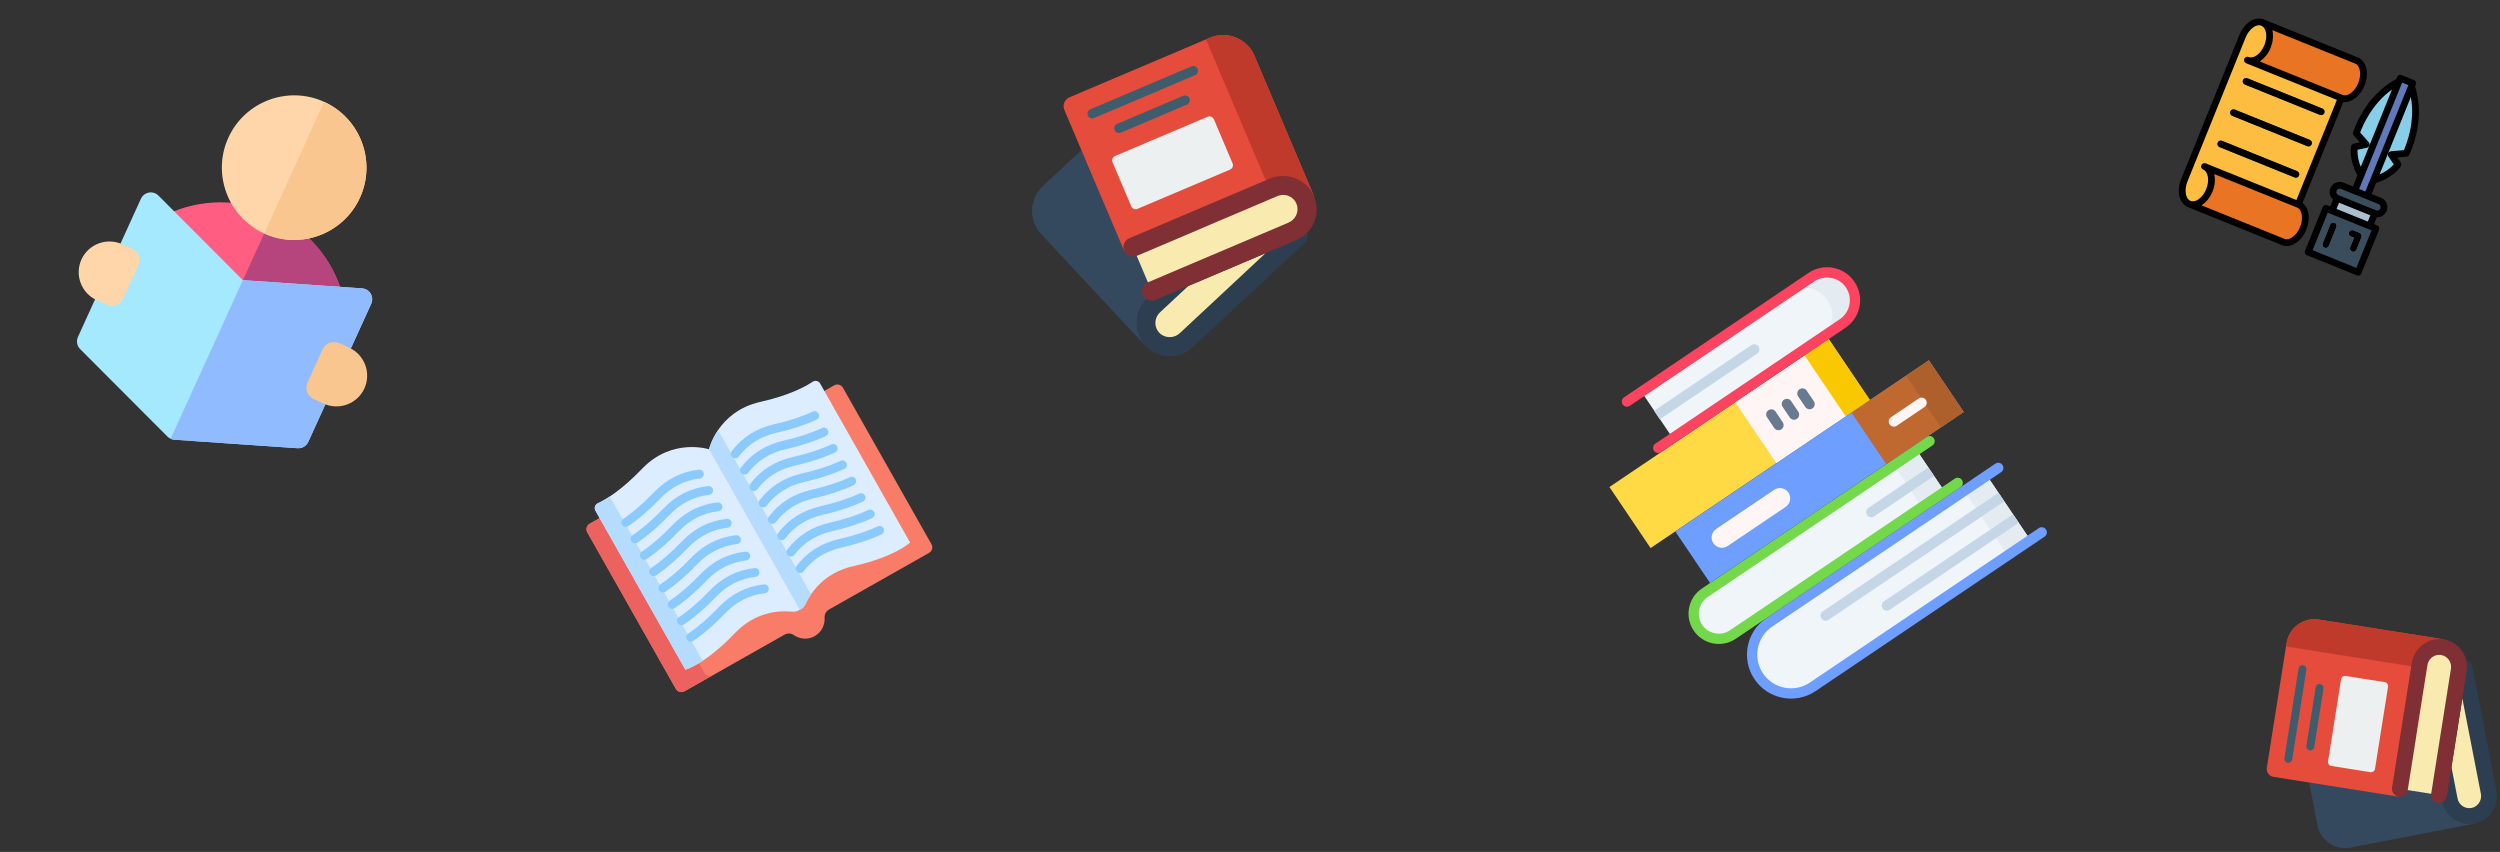 <svg width="763" height="260" viewBox="0 0 763 260" fill="none" xmlns="http://www.w3.org/2000/svg">
<rect x="0" y="0" width="763" height="260" fill="#333333" stroke="none"/>
<g clip-path="url(#clip0)">
<path d="M94.45 105.763L45.51 83.46C43.846 82.702 43.112 80.738 43.87 79.075L49.362 67.025C49.688 66.309 50.259 65.732 50.971 65.399C61.249 60.59 73.058 60.528 83.371 65.228C93.684 69.928 101.385 78.881 104.498 89.792C104.714 90.549 104.653 91.358 104.327 92.074L98.836 104.124C98.078 105.787 96.114 106.521 94.45 105.763V105.763Z" fill="#FF5E82"/>
<path d="M94.45 105.763C96.114 106.521 98.078 105.787 98.836 104.123L104.327 92.074C104.653 91.358 104.714 90.549 104.498 89.792C101.385 78.881 93.684 69.928 83.371 65.228L69.98 94.611L94.45 105.763Z" fill="#B7457D"/>
<path d="M52.07 133.912C51.712 133.749 51.382 133.522 51.099 133.238L24.458 106.545C23.483 105.568 23.216 104.089 23.789 102.833L43.009 60.659C43.459 59.671 44.365 58.966 45.434 58.773C46.502 58.581 47.597 58.924 48.364 59.693L74.129 85.508L110.515 88.016C111.598 88.091 112.576 88.692 113.131 89.625C113.687 90.558 113.75 91.704 113.3 92.692L94.08 134.867C93.507 136.122 92.216 136.892 90.839 136.797L53.215 134.203C52.816 134.175 52.428 134.076 52.07 133.912Z" fill="#A4E9FF"/>
<path d="M90.839 136.797C92.216 136.892 93.507 136.123 94.08 134.867L113.3 92.692C113.75 91.704 113.687 90.559 113.131 89.626C112.576 88.692 111.598 88.091 110.515 88.017L74.129 85.508L52.07 133.913C52.428 134.076 52.816 134.175 53.215 134.203L90.839 136.797Z" fill="#91BBFF"/>
<path d="M80.625 71.253C69.551 66.207 64.648 53.092 69.695 42.018C74.741 30.944 87.856 26.04 98.93 31.087C110.004 36.134 114.908 49.248 109.861 60.322C104.814 71.397 91.699 76.3 80.625 71.253Z" fill="#FFD6AA"/>
<path d="M109.861 60.322C114.908 49.248 110.004 36.134 98.93 31.087L80.625 71.253C91.699 76.3 104.814 71.397 109.861 60.322Z" fill="#FAC68F"/>
<path d="M98.794 123.191L95.782 121.818C93.844 120.935 92.986 118.639 93.869 116.702L98.445 106.66C99.328 104.722 101.624 103.864 103.561 104.747L106.574 106.12C111.28 108.265 113.364 113.839 111.219 118.545C109.075 123.252 103.501 125.336 98.794 123.191Z" fill="#FAC68F"/>
<path d="M32.52 92.988L29.508 91.615C24.801 89.47 22.717 83.896 24.862 79.19C27.007 74.483 32.581 72.399 37.287 74.544L40.3 75.917C42.237 76.8 43.096 79.095 42.212 81.033L37.636 91.075C36.753 93.013 34.458 93.871 32.52 92.988Z" fill="#FFD6AA"/>
</g>
<g clip-path="url(#clip1)">
<path d="M709.853 63.562L725.132 69.735L719.731 83.104L704.452 76.931L709.853 63.562Z" fill="#394D5C"/>
<path d="M671.544 61.683C672.136 61.27 672.661 60.767 673.098 60.192C673.466 59.716 673.782 59.203 674.043 58.661C674.134 58.474 674.22 58.281 674.3 58.083C675.578 54.919 674.904 51.663 672.795 50.81L701.443 62.385L714.56 29.918L685.913 18.343C688.022 19.195 690.768 17.322 692.047 14.157C692.279 13.585 692.453 12.991 692.564 12.384C692.633 12.006 692.675 11.624 692.689 11.24C692.711 10.708 692.67 10.175 692.565 9.653C692.473 9.184 692.31 8.732 692.084 8.311C692.012 8.181 691.933 8.055 691.847 7.935C691.682 7.702 691.486 7.492 691.265 7.311C691.047 7.134 690.803 6.99 690.543 6.884C688.433 6.032 685.686 7.906 684.408 11.071L666.66 54.997C665.382 58.161 666.056 61.417 668.165 62.27C669.318 62.658 670.589 62.437 671.544 61.683V61.683Z" fill="#FDBD40"/>
<path d="M719.19 18.459L690.542 6.885C692.652 7.737 693.325 10.993 692.047 14.157C690.768 17.322 688.022 19.196 685.913 18.344L714.56 29.918C716.67 30.77 719.416 28.896 720.695 25.732C721.973 22.567 721.299 19.311 719.19 18.459V18.459Z" fill="#E97424"/>
<path d="M701.443 62.385L672.795 50.81C674.904 51.663 675.578 54.919 674.3 58.083C673.021 61.248 670.275 63.122 668.165 62.27L696.813 73.844C698.922 74.697 701.669 72.822 702.947 69.658C704.226 66.493 703.552 63.237 701.443 62.385Z" fill="#E97424"/>
<path d="M713.307 60.514L724.766 65.144L723.222 68.963L711.763 64.334L713.307 60.514Z" fill="#AABECE"/>
<path d="M714.85 56.694L726.309 61.324C727.364 61.75 727.873 62.951 727.447 64.005C727.021 65.061 725.82 65.57 724.766 65.144L713.307 60.514C712.252 60.088 711.742 58.887 712.168 57.832C712.594 56.778 713.795 56.268 714.85 56.694V56.694Z" fill="#394D5C"/>
<path d="M732.558 23.86L736.378 25.404L722.489 59.78L718.669 58.237L732.558 23.86Z" fill="#5F79BA"/>
<path d="M720.598 53.463C720.598 53.463 717.94 49.056 718.548 44.859L722.149 44.092L719.147 40.658C719.147 40.658 722.483 29.787 732.172 24.815L720.598 53.463Z" fill="#87CEE9"/>
<path d="M724.418 55.006C724.418 55.006 729.392 53.683 731.87 50.242L729.812 47.189L734.357 46.803C734.357 46.803 739.508 36.666 735.992 26.359L724.418 55.006Z" fill="#87CEE9"/>
<path d="M708.04 35.059L685.121 25.8C684.594 25.587 684.339 24.986 684.552 24.459C684.765 23.931 685.366 23.677 685.893 23.89L708.811 33.149C709.339 33.362 709.593 33.962 709.38 34.49C709.167 35.018 708.567 35.272 708.04 35.059V35.059Z" fill="#394D5C"/>
<path d="M704.181 44.608L681.263 35.349C680.736 35.136 680.481 34.536 680.694 34.008C680.907 33.481 681.508 33.226 682.035 33.439L704.953 42.699C705.481 42.912 705.735 43.512 705.522 44.039C705.309 44.567 704.709 44.822 704.181 44.608V44.608Z" fill="#394D5C"/>
<path d="M700.323 54.157L677.405 44.898C676.878 44.685 676.623 44.085 676.836 43.557C677.049 43.029 677.65 42.775 678.177 42.988L701.095 52.247C701.623 52.461 701.877 53.061 701.664 53.588C701.451 54.116 700.851 54.37 700.323 54.157V54.157Z" fill="#394D5C"/>
<path d="M709.429 75.61C708.902 75.397 708.647 74.797 708.86 74.27C708.86 74.269 708.86 74.269 708.86 74.269L711.175 68.539C711.388 68.012 711.988 67.757 712.516 67.97C713.043 68.183 713.298 68.783 713.085 69.311L710.77 75.04C710.557 75.568 709.957 75.822 709.43 75.61C709.43 75.61 709.43 75.61 709.429 75.61Z" fill="#AABECE"/>
<path d="M717.84 76.786C717.313 76.574 717.058 75.974 717.271 75.446C717.271 75.446 717.271 75.446 717.271 75.445L718.428 72.581L717.473 72.195C716.946 71.982 716.691 71.382 716.904 70.854C717.117 70.327 717.718 70.072 718.245 70.285L720.155 71.056C720.682 71.269 720.937 71.869 720.725 72.396L720.724 72.397L719.181 76.217C718.968 76.744 718.368 76.999 717.841 76.787C717.841 76.787 717.84 76.786 717.84 76.786V76.786Z" fill="#AABECE"/>
<path d="M667.779 63.225L696.427 74.8C699.104 75.882 702.388 73.793 703.902 70.045C705.231 66.756 704.691 63.441 702.731 61.946L715.181 31.13C717.629 31.417 720.321 29.407 721.649 26.118C723.164 22.37 722.253 18.587 719.575 17.505L690.928 5.931C688.25 4.849 684.967 6.938 683.452 10.686L665.705 54.612C664.191 58.36 665.102 62.144 667.779 63.225ZM701.992 69.273C700.946 71.861 698.751 73.518 697.198 72.89L671.922 62.678C671.97 62.648 672.013 62.604 672.06 62.573C672.082 62.559 672.103 62.548 672.124 62.534L672.127 62.532L672.135 62.526L672.139 62.525C672.213 62.474 672.278 62.406 672.351 62.352C672.586 62.182 672.811 61.999 673.024 61.803C673.037 61.79 673.051 61.781 673.064 61.769C673.145 61.692 673.215 61.596 673.293 61.515C673.501 61.306 673.697 61.087 673.882 60.858C673.892 60.846 673.903 60.836 673.913 60.824L673.916 60.818C674.14 60.525 674.348 60.218 674.537 59.9C674.596 59.801 674.649 59.695 674.706 59.593C674.795 59.432 674.89 59.278 674.97 59.111C675.07 58.905 675.166 58.689 675.254 58.47C675.979 56.787 676.163 54.921 675.781 53.129L701.056 63.341C702.609 63.968 703.038 66.685 701.992 69.273ZM718.804 19.415C720.356 20.042 720.785 22.759 719.739 25.347C718.694 27.935 716.498 29.591 714.945 28.964L689.67 18.752C691.19 17.729 692.354 16.258 693.002 14.544C693.161 14.14 693.295 13.727 693.403 13.307C693.439 13.17 693.469 13.035 693.499 12.899C693.523 12.789 693.557 12.679 693.577 12.569C693.599 12.447 693.6 12.328 693.617 12.206C693.653 11.953 693.684 11.704 693.699 11.457C693.702 11.398 693.716 11.337 693.718 11.279L693.718 11.279L693.718 11.276C693.724 11.12 693.712 10.97 693.709 10.817C693.705 10.592 693.695 10.371 693.673 10.154C693.648 9.914 693.62 9.674 693.572 9.446C693.568 9.425 693.561 9.407 693.556 9.387C693.543 9.327 693.542 9.261 693.528 9.202L718.804 19.414L718.804 19.415ZM685.362 11.457C686.408 8.869 688.603 7.213 690.156 7.841C690.333 7.915 690.498 8.017 690.643 8.143C690.717 8.212 690.785 8.285 690.848 8.363C690.923 8.44 690.992 8.523 691.055 8.609C691.086 8.655 691.115 8.702 691.144 8.751C691.211 8.871 691.271 8.996 691.322 9.125C691.347 9.185 691.378 9.237 691.4 9.3C691.429 9.381 691.447 9.472 691.471 9.557C691.507 9.685 691.543 9.812 691.568 9.949C691.588 10.057 691.601 10.169 691.614 10.281C691.633 10.436 691.646 10.593 691.651 10.756C691.655 10.849 691.658 10.942 691.657 11.038C691.655 11.19 691.64 11.347 691.627 11.504C691.613 11.676 691.597 11.847 691.569 12.021C691.539 12.216 691.5 12.413 691.453 12.611C691.432 12.699 691.415 12.787 691.39 12.874C691.309 13.179 691.208 13.479 691.092 13.772C690.046 16.36 687.85 18.016 686.298 17.389C685.771 17.176 685.17 17.431 684.957 17.958C684.744 18.486 684.999 19.086 685.526 19.299L713.219 30.488L700.873 61.045L673.181 49.856C672.653 49.643 672.053 49.898 671.84 50.426C671.627 50.953 671.881 51.553 672.409 51.766C673.962 52.394 674.39 55.111 673.344 57.699C673.235 57.962 673.111 58.22 672.974 58.471C672.928 58.559 672.882 58.645 672.832 58.73C672.717 58.93 672.593 59.118 672.465 59.299C672.421 59.362 672.38 59.428 672.334 59.488C672.249 59.602 672.156 59.7 672.066 59.805C671.945 59.946 671.826 60.09 671.699 60.215C671.627 60.286 671.552 60.344 671.479 60.41C671.333 60.544 671.179 60.671 671.019 60.788C670.874 60.891 670.723 60.986 670.566 61.071C670.503 61.105 670.435 61.138 670.365 61.17C670.208 61.244 670.045 61.305 669.878 61.352C669.828 61.367 669.776 61.376 669.725 61.388C669.552 61.426 669.375 61.445 669.197 61.443C669.166 61.442 669.134 61.437 669.103 61.434C668.913 61.424 668.727 61.384 668.55 61.316C666.998 60.688 666.569 57.971 667.614 55.383L685.362 11.457L685.362 11.457Z" fill="black"/>
<path d="M735.275 47.27C735.491 46.845 740.457 36.863 737.086 26.401L737.333 25.79C737.547 25.263 737.292 24.662 736.765 24.449C736.765 24.449 736.764 24.449 736.764 24.449L732.944 22.905C732.417 22.692 731.817 22.946 731.604 23.474L731.604 23.475L731.357 24.086C721.665 29.27 718.303 39.901 718.163 40.355C718.058 40.697 718.137 41.067 718.372 41.336L720.219 43.449L718.333 43.851C717.912 43.941 717.59 44.284 717.528 44.711C716.985 48.46 718.772 52.248 719.459 53.534L718.101 56.897L715.236 55.739C713.659 55.097 711.861 55.855 711.219 57.432C710.725 58.646 711.053 60.04 712.037 60.907L711.194 62.992L710.239 62.607C709.712 62.393 709.112 62.648 708.899 63.175L708.898 63.176L703.497 76.545C703.284 77.072 703.538 77.672 704.065 77.885L704.066 77.886L719.345 84.059C719.872 84.272 720.472 84.017 720.686 83.49C720.686 83.49 720.686 83.49 720.686 83.49L726.087 70.121C726.3 69.594 726.046 68.994 725.519 68.781C725.518 68.78 725.518 68.78 725.518 68.78L724.563 68.394L725.406 66.309C727.106 66.387 728.548 65.071 728.626 63.371C728.686 62.061 727.911 60.857 726.695 60.369L723.83 59.212L725.188 55.849C726.576 55.401 730.492 53.917 732.706 50.844C732.958 50.494 732.965 50.024 732.724 49.666L731.646 48.066L734.443 47.83C734.799 47.799 735.114 47.588 735.275 47.27V47.27ZM719.498 45.709L722.363 45.1C722.92 44.981 723.275 44.434 723.156 43.877C723.119 43.705 723.04 43.546 722.924 43.414L720.316 40.431C721.032 38.493 723.885 31.684 730.056 27.306L720.518 50.913C719.818 49.269 719.471 47.496 719.498 45.709ZM719.162 81.763L705.793 76.362L710.423 64.902L723.792 70.304L719.162 81.763ZM713.104 63.765L713.876 61.855L723.425 65.713L722.653 67.623L713.104 63.765ZM726.492 63.62C726.279 64.147 725.679 64.401 725.151 64.189L713.692 59.559C713.165 59.346 712.91 58.746 713.123 58.218C713.336 57.691 713.936 57.436 714.464 57.649L725.923 62.279C726.45 62.492 726.705 63.092 726.492 63.62ZM720.01 57.669L733.127 25.201L735.037 25.973L721.92 58.44L720.01 57.669ZM733.674 45.828L729.726 46.162C729.159 46.21 728.738 46.708 728.786 47.275C728.801 47.45 728.86 47.618 728.958 47.764L730.596 50.193C729.374 51.497 727.893 52.532 726.247 53.228L735.785 29.62C737.183 37.057 734.505 43.936 733.674 45.828Z" fill="black"/>
<path d="M685.122 25.8L708.04 35.059C708.567 35.272 709.167 35.018 709.38 34.49C709.594 33.962 709.339 33.362 708.811 33.149L685.893 23.89C685.366 23.677 684.766 23.931 684.552 24.459C684.339 24.986 684.594 25.587 685.122 25.8V25.8Z" fill="black"/>
<path d="M681.263 35.349L704.182 44.608C704.709 44.822 705.309 44.567 705.522 44.039C705.735 43.512 705.481 42.912 704.953 42.699L682.035 33.439C681.508 33.226 680.907 33.481 680.694 34.008C680.482 34.536 680.736 35.136 681.263 35.349V35.349Z" fill="black"/>
<path d="M677.405 44.898L700.323 54.157C700.851 54.37 701.451 54.116 701.664 53.588C701.877 53.061 701.623 52.461 701.095 52.247L678.177 42.988C677.65 42.775 677.049 43.029 676.836 43.557C676.623 44.085 676.878 44.685 677.405 44.898V44.898Z" fill="black"/>
<path d="M712.516 67.97C711.989 67.757 711.389 68.011 711.175 68.538L711.175 68.539L708.86 74.269C708.647 74.796 708.902 75.396 709.429 75.61C709.956 75.823 710.557 75.568 710.77 75.04L713.085 69.311C713.298 68.784 713.044 68.184 712.517 67.97C712.516 67.97 712.516 67.97 712.516 67.97Z" fill="black"/>
<path d="M720.155 71.056L718.245 70.285C717.718 70.072 717.117 70.327 716.904 70.854C716.691 71.382 716.946 71.981 717.473 72.195L718.428 72.581L717.271 75.445C717.058 75.973 717.312 76.573 717.84 76.786C718.368 76.999 718.968 76.745 719.181 76.217L720.724 72.397C720.938 71.87 720.683 71.27 720.156 71.057C720.156 71.057 720.155 71.057 720.155 71.056V71.056Z" fill="black"/>
</g>
<g clip-path="url(#clip2)">
<path d="M491.194 148.638L558.13 103.489L570.692 122.112L503.755 167.262L491.194 148.638Z" fill="#FFDA45"/>
<path d="M550.666 108.523L558.13 103.489L570.692 122.112L563.228 127.147L550.666 108.523Z" fill="#FAC800"/>
<path d="M529.578 122.748L550.754 108.465L563.315 127.088L542.139 141.371L529.578 122.748Z" fill="#FFF5F5"/>
<path d="M619.661 164.82L553.239 209.621C547.807 213.286 540.433 211.852 536.769 206.42C533.105 200.988 534.538 193.614 539.97 189.95L606.392 145.148L619.661 164.82Z" fill="#F0F5FA"/>
<path d="M599.449 149.831L606.392 145.148L619.661 164.82L612.718 169.503L599.449 149.831Z" fill="#E4ECF2"/>
<path d="M624.01 163.78L554.117 210.923C547.976 215.066 539.61 213.439 535.467 207.298C531.325 201.157 532.951 192.79 539.092 188.648L608.985 141.504C609.704 141.019 610.68 141.209 611.165 141.928C611.65 142.647 611.46 143.623 610.741 144.108L540.848 191.251C536.143 194.425 534.897 200.836 538.071 205.542C541.245 210.247 547.655 211.494 552.361 208.32L622.254 161.176C622.973 160.691 623.949 160.881 624.434 161.6C624.919 162.319 624.729 163.295 624.01 163.78Z" fill="#6E9EFF"/>
<path d="M611.693 153.007L558.074 189.173C557.355 189.658 556.379 189.469 555.894 188.75C555.409 188.031 555.599 187.055 556.318 186.57L609.937 150.403L611.693 153.007Z" fill="#C5D7E6"/>
<path d="M616.116 159.564L576.734 186.128C576.015 186.613 575.039 186.423 574.554 185.704C574.069 184.985 574.259 184.009 574.977 183.524L614.36 156.961L616.116 159.564Z" fill="#C5D7E6"/>
<path d="M593.508 150.061L528.876 193.655C525.361 196.027 520.588 195.099 518.217 191.583C515.846 188.068 516.773 183.295 520.289 180.924L584.92 137.33L593.508 150.061L593.508 150.061Z" fill="#F0F5FA"/>
<path d="M577.977 142.013L584.92 137.33L593.508 150.061L586.565 154.744L577.977 142.013Z" fill="#E4ECF2"/>
<path d="M598.368 148.677L529.754 194.957C525.527 197.809 519.767 196.689 516.915 192.461C514.063 188.234 515.183 182.474 519.411 179.622L588.025 133.342C588.744 132.857 589.72 133.046 590.204 133.765C590.689 134.484 590.5 135.46 589.781 135.945L521.167 182.226C518.375 184.109 517.635 187.913 519.519 190.705C521.402 193.498 525.206 194.237 527.998 192.354L596.612 146.073C597.331 145.588 598.307 145.778 598.792 146.497C599.277 147.216 599.087 148.192 598.368 148.677Z" fill="#74D84B"/>
<path d="M590.274 145.268L571.994 157.598C571.275 158.083 570.299 157.893 569.814 157.174C569.329 156.455 569.519 155.479 570.238 154.994L588.518 142.664L590.274 145.268Z" fill="#C5D7E6"/>
<path d="M500.972 119.572L552.848 84.581C556.753 81.947 562.055 82.977 564.689 86.882C567.323 90.788 566.292 96.089 562.387 98.723L510.511 133.714L500.972 119.572Z" fill="#F0F5FA"/>
<path d="M552.848 84.581L545.905 89.264C549.81 86.629 555.112 87.66 557.746 91.565C560.38 95.471 559.349 100.772 555.444 103.406L562.387 98.723C566.293 96.089 567.323 90.787 564.689 86.882C562.055 82.977 556.753 81.946 552.848 84.581Z" fill="#E4ECF2"/>
<path d="M563.265 100.025L506.965 138C506.246 138.485 505.27 138.295 504.785 137.576C504.3 136.857 504.49 135.881 505.209 135.396L561.509 97.421C564.691 95.276 565.533 90.942 563.387 87.76C561.241 84.579 556.907 83.737 553.726 85.882L497.426 123.857C496.707 124.342 495.731 124.153 495.246 123.434C494.761 122.715 494.951 121.739 495.67 121.254L551.97 83.279C556.587 80.165 562.877 81.387 565.991 86.004C569.105 90.621 567.882 96.911 563.265 100.025Z" fill="#FC435F"/>
<path d="M511.289 162.18L588.686 109.975L599.312 125.728L521.915 177.934L511.289 162.18Z" fill="#6E9EFF"/>
<path d="M565.051 125.917L588.686 109.975L599.312 125.728L575.677 141.67L565.051 125.917Z" fill="#BF6930"/>
<path d="M581.743 114.658L588.686 109.975L599.312 125.728L592.369 130.412L581.743 114.658Z" fill="#AD5F2C"/>
<path d="M544.985 154.7L527.278 166.643C525.841 167.613 523.888 167.234 522.919 165.796C521.949 164.358 522.328 162.406 523.766 161.436L541.472 149.493C542.91 148.523 544.862 148.903 545.832 150.341C546.802 151.779 546.423 153.731 544.985 154.7Z" fill="#FFF5F5"/>
<path d="M587.356 124.227L578.879 129.944C578.16 130.429 577.184 130.24 576.699 129.521C576.214 128.802 576.404 127.826 577.123 127.341L585.599 121.623C586.318 121.138 587.294 121.328 587.779 122.047C588.264 122.766 588.075 123.742 587.356 124.227V124.227Z" fill="#FFF5F5"/>
<path d="M553.161 124.64C552.442 125.125 551.466 124.935 550.981 124.216L548.797 120.977C548.312 120.258 548.501 119.282 549.22 118.797C549.939 118.312 550.915 118.501 551.4 119.22L553.585 122.46C554.07 123.179 553.88 124.155 553.161 124.64Z" fill="#677A8F"/>
<path d="M548.417 127.839C547.698 128.324 546.722 128.135 546.237 127.416L544.052 124.176C543.567 123.457 543.757 122.481 544.476 121.996C545.195 121.511 546.171 121.701 546.656 122.42L548.841 125.659C549.326 126.378 549.136 127.354 548.417 127.839Z" fill="#677A8F"/>
<path d="M543.673 131.04C542.954 131.524 541.978 131.335 541.493 130.616L539.308 127.377C538.823 126.658 539.013 125.682 539.732 125.197C540.451 124.712 541.427 124.901 541.912 125.62L544.096 128.86C544.581 129.579 544.392 130.555 543.673 131.04Z" fill="#677A8F"/>
<path d="M504.826 125.366L534.532 105.329C535.251 104.844 536.227 105.034 536.712 105.753C537.196 106.472 537.007 107.448 536.288 107.933L506.582 127.969L504.826 125.366Z" fill="#C5D7E6"/>
</g>
<g clip-path="url(#clip3)">
<path d="M254.608 117.604L251.117 119.579L277.027 165.374C277.027 165.374 273.106 169.397 260.125 172.33C251.373 174.306 247.318 180.19 245.604 183.814C245.24 184.584 244.919 185.699 244.177 186.119L244.131 186.145L244.084 186.171C243.342 186.591 242.222 186.292 241.373 186.207C237.385 185.81 230.253 186.256 224.051 192.74C214.852 202.356 209.384 203.645 209.384 203.645L183.474 157.849L179.983 159.825C179.045 160.356 178.715 161.546 179.245 162.484L206.259 210.23C206.79 211.168 207.98 211.498 208.918 210.968L239.425 193.708C240.325 193.199 241.446 193.229 242.291 193.825C244.113 195.111 246.586 195.315 248.656 194.144C250.726 192.973 251.825 190.748 251.661 188.524C251.585 187.492 252.137 186.516 253.037 186.007L283.544 168.747C284.481 168.216 284.812 167.026 284.281 166.088L257.267 118.341C256.737 117.403 255.546 117.073 254.608 117.604V117.604Z" fill="#F87C68"/>
<path d="M214.946 205.316L213.035 201.938C210.667 203.342 209.384 203.645 209.384 203.645L183.474 157.849L179.983 159.825C179.045 160.356 178.715 161.546 179.245 162.484L206.259 210.23C206.79 211.168 207.98 211.499 208.918 210.968L217.605 206.053C216.667 206.584 215.476 206.254 214.946 205.316Z" fill="#EC625E"/>
<path d="M248.003 116.516C245.844 117.978 240.977 120.645 232.027 122.666C219.046 125.598 216.396 137.125 216.396 137.125L216.086 139.399L241.967 185.144L244.096 186.083L244.131 186.145L244.177 186.119C244.919 185.699 245.506 185.056 245.871 184.285C247.584 180.661 251.639 174.778 260.392 172.801C273.373 169.869 277.764 165.579 277.764 165.579L250.314 117.061C249.85 116.24 248.785 115.988 248.003 116.516V116.516Z" fill="#DBEDFF"/>
<path d="M219.159 131.262C217.023 134.399 216.396 137.125 216.396 137.125L216.086 139.399L241.967 185.144L244.096 186.083L244.131 186.145L244.177 186.119C244.919 185.699 245.506 185.055 245.87 184.285C246.278 183.423 246.82 182.432 247.525 181.397L219.159 131.262Z" fill="#B5DCFF"/>
<path d="M249.29 128.028C249.26 128.045 249.229 128.061 249.197 128.076C245.754 129.69 241.624 131.047 236.921 132.109C232.136 133.189 228.286 135.612 225.476 139.309C225.024 139.904 224.175 140.019 223.58 139.567C222.985 139.115 222.87 138.267 223.322 137.672C226.528 133.454 230.903 130.695 236.325 129.47C240.838 128.451 244.782 127.158 248.049 125.627C248.725 125.31 249.531 125.601 249.848 126.278C250.15 126.922 249.9 127.683 249.29 128.028V128.028Z" fill="#8BCAFF"/>
<path d="M252.121 133.032C252.091 133.049 252.06 133.065 252.028 133.08C248.586 134.693 244.456 136.05 239.752 137.112C234.967 138.193 231.117 140.616 228.307 144.313C227.855 144.907 227.006 145.023 226.411 144.571C225.816 144.119 225.701 143.27 226.153 142.675C229.359 138.458 233.734 135.698 239.155 134.474C243.67 133.454 247.614 132.161 250.879 130.63C251.556 130.313 252.361 130.604 252.678 131.281C252.981 131.925 252.731 132.687 252.121 133.032V133.032Z" fill="#8BCAFF"/>
<path d="M266.277 158.052C266.247 158.069 266.216 158.086 266.184 158.1C262.741 159.714 258.611 161.071 253.907 162.133C249.123 163.214 245.273 165.636 242.463 169.333C242.011 169.928 241.162 170.043 240.567 169.592C239.972 169.139 239.857 168.291 240.309 167.696C243.515 163.478 247.889 160.719 253.311 159.494C257.824 158.475 261.769 157.182 265.035 155.651C265.712 155.334 266.517 155.625 266.834 156.302C267.137 156.946 266.886 157.707 266.277 158.052V158.052Z" fill="#8BCAFF"/>
<path d="M269.108 163.056C269.078 163.073 269.047 163.089 269.015 163.104C265.572 164.718 261.442 166.074 256.739 167.137C251.954 168.217 248.104 170.64 245.294 174.337C244.842 174.932 243.993 175.047 243.398 174.595C242.803 174.143 242.688 173.294 243.14 172.7C246.346 168.482 250.721 165.723 256.143 164.498C260.656 163.479 264.6 162.185 267.867 160.655C268.543 160.337 269.349 160.629 269.666 161.305C269.968 161.95 269.718 162.711 269.108 163.056V163.056Z" fill="#8BCAFF"/>
<path d="M254.952 138.036C254.922 138.053 254.891 138.069 254.859 138.084C251.416 139.698 247.286 141.055 242.583 142.117C237.799 143.198 233.948 145.62 231.138 149.317C230.686 149.912 229.837 150.027 229.242 149.575C228.648 149.123 228.532 148.275 228.984 147.68C232.19 143.462 236.565 140.703 241.987 139.478C246.5 138.459 250.444 137.166 253.711 135.635C254.387 135.318 255.193 135.609 255.51 136.286C255.812 136.93 255.562 137.691 254.952 138.036V138.036Z" fill="#8BCAFF"/>
<path d="M260.615 148.044C260.585 148.061 260.553 148.077 260.522 148.092C257.08 149.705 252.95 151.062 248.245 152.125C243.461 153.205 239.611 155.628 236.801 159.325C236.349 159.92 235.5 160.035 234.905 159.583C234.31 159.131 234.195 158.282 234.647 157.687C237.853 153.47 242.227 150.711 247.649 149.486C252.163 148.466 256.108 147.173 259.373 145.642C260.05 145.325 260.855 145.617 261.172 146.293C261.474 146.937 261.224 147.699 260.615 148.044V148.044Z" fill="#8BCAFF"/>
<path d="M257.784 143.04C257.753 143.057 257.722 143.073 257.69 143.088C254.248 144.702 250.117 146.058 245.414 147.121C240.63 148.201 236.78 150.624 233.969 154.321C233.517 154.916 232.669 155.031 232.074 154.579C231.479 154.127 231.363 153.278 231.815 152.684C235.021 148.466 239.396 145.707 244.818 144.482C249.331 143.463 253.276 142.169 256.542 140.639C257.218 140.322 258.024 140.613 258.341 141.29C258.643 141.934 258.393 142.695 257.784 143.04V143.04Z" fill="#8BCAFF"/>
<path d="M263.446 153.048C263.416 153.065 263.384 153.081 263.353 153.096C259.91 154.71 255.78 156.066 251.076 157.129C246.292 158.209 242.442 160.632 239.632 164.329C239.18 164.924 238.331 165.039 237.736 164.587C237.141 164.135 237.026 163.286 237.478 162.692C240.684 158.474 245.058 155.714 250.48 154.49C254.994 153.47 258.938 152.177 262.204 150.646C262.881 150.329 263.686 150.621 264.003 151.297C264.305 151.941 264.055 152.703 263.446 153.048V153.048Z" fill="#8BCAFF"/>
<path d="M182.452 153.603C184.817 152.504 189.61 149.706 195.953 143.076C205.151 133.459 216.396 137.124 216.396 137.124L244.131 186.145L244.084 186.171C243.342 186.591 242.488 186.763 241.64 186.678C237.651 186.281 230.52 186.727 224.317 193.21C215.118 202.827 209.179 204.382 209.179 204.382L181.729 155.864C181.265 155.043 181.597 154 182.452 153.603V153.603Z" fill="#DBEDFF"/>
<path d="M186.112 151.524C184.579 152.534 183.343 153.189 182.452 153.603C181.597 154.001 181.265 155.044 181.729 155.864L209.18 204.382C209.18 204.382 211.112 203.874 214.477 201.657L186.112 151.524Z" fill="#B5DCFF"/>
<path d="M191.657 160.635C191.048 160.98 190.266 160.802 189.87 160.211C189.453 159.591 189.618 158.75 190.238 158.334C193.233 156.323 196.372 153.607 199.571 150.264C203.413 146.247 208.032 143.918 213.298 143.343C214.041 143.262 214.708 143.798 214.79 144.541C214.871 145.283 214.335 145.951 213.592 146.032C208.976 146.537 204.916 148.59 201.526 152.134C198.193 155.618 194.903 158.46 191.747 160.58C191.718 160.6 191.687 160.618 191.657 160.635Z" fill="#8BCAFF"/>
<path d="M194.488 165.639C193.879 165.984 193.097 165.806 192.7 165.215C192.284 164.595 192.449 163.754 193.069 163.338C196.063 161.327 199.203 158.612 202.402 155.268C206.244 151.251 210.863 148.922 216.129 148.347C216.872 148.265 217.539 148.802 217.621 149.544C217.702 150.287 217.166 150.955 216.423 151.036C211.807 151.541 207.747 153.594 204.357 157.138C201.023 160.623 197.733 163.464 194.577 165.584C194.548 165.604 194.518 165.622 194.488 165.639V165.639Z" fill="#8BCAFF"/>
<path d="M208.644 190.659C208.035 191.004 207.253 190.826 206.856 190.236C206.44 189.615 206.605 188.775 207.225 188.358C210.22 186.347 213.359 183.632 216.558 180.288C220.4 176.272 225.018 173.943 230.285 173.367C231.027 173.286 231.695 173.822 231.776 174.565C231.858 175.308 231.321 175.976 230.579 176.057C225.963 176.561 221.903 178.614 218.512 182.158C215.18 185.643 211.89 188.484 208.733 190.604C208.704 190.624 208.674 190.642 208.644 190.659Z" fill="#8BCAFF"/>
<path d="M211.475 195.663C210.866 196.008 210.084 195.83 209.687 195.24C209.271 194.619 209.436 193.779 210.056 193.362C213.05 191.351 216.19 188.636 219.389 185.292C223.231 181.275 227.85 178.947 233.116 178.371C233.858 178.29 234.526 178.826 234.608 179.569C234.689 180.312 234.153 180.979 233.41 181.061C228.794 181.565 224.734 183.618 221.344 187.162C218.011 190.647 214.721 193.488 211.564 195.608C211.535 195.628 211.505 195.646 211.475 195.663V195.663Z" fill="#8BCAFF"/>
<path d="M197.32 170.643C196.71 170.988 195.929 170.81 195.532 170.219C195.115 169.599 195.28 168.759 195.9 168.342C198.895 166.331 202.035 163.616 205.233 160.272C209.075 156.256 213.694 153.927 218.96 153.351C219.703 153.27 220.371 153.806 220.452 154.549C220.533 155.292 219.997 155.959 219.254 156.041C214.638 156.545 210.578 158.598 207.188 162.142C203.855 165.626 200.565 168.468 197.409 170.588C197.38 170.608 197.35 170.626 197.32 170.643V170.643Z" fill="#8BCAFF"/>
<path d="M202.982 180.651C202.372 180.996 201.591 180.818 201.194 180.227C200.777 179.607 200.942 178.767 201.563 178.35C204.557 176.339 207.697 173.624 210.895 170.28C214.738 166.263 219.356 163.935 224.622 163.359C225.365 163.278 226.033 163.814 226.114 164.557C226.196 165.3 225.659 165.967 224.916 166.049C220.3 166.553 216.241 168.606 212.85 172.15C209.517 175.635 206.226 178.477 203.071 180.596C203.042 180.616 203.012 180.634 202.982 180.651Z" fill="#8BCAFF"/>
<path d="M200.151 175.647C199.541 175.992 198.76 175.814 198.363 175.223C197.946 174.603 198.111 173.763 198.732 173.346C201.726 171.335 204.866 168.62 208.064 165.276C211.907 161.259 216.525 158.931 221.791 158.355C222.534 158.274 223.202 158.81 223.283 159.553C223.364 160.296 222.828 160.963 222.085 161.045C217.469 161.549 213.41 163.602 210.019 167.146C206.686 170.631 203.396 173.472 200.24 175.592C200.211 175.612 200.181 175.63 200.151 175.647V175.647Z" fill="#8BCAFF"/>
<path d="M205.813 185.655C205.204 186 204.422 185.822 204.025 185.231C203.609 184.611 203.774 183.77 204.394 183.354C207.388 181.343 210.528 178.628 213.727 175.284C217.569 171.267 222.187 168.938 227.454 168.363C228.196 168.282 228.864 168.818 228.945 169.561C229.027 170.303 228.491 170.971 227.748 171.052C223.132 171.557 219.072 173.61 215.681 177.154C212.348 180.639 209.058 183.48 205.902 185.6C205.873 185.62 205.843 185.638 205.813 185.655V185.655Z" fill="#8BCAFF"/>
</g>
<g clip-path="url(#clip4)">
<path d="M349.53 105.522L317.672 71.345C317.364 71.016 317.079 70.666 316.817 70.298C313.875 65.989 314.562 60.169 318.428 56.664L330.041 45.831L362.732 96.948L349.53 105.522Z" fill="#35495E"/>
<path d="M398.915 71.048C399.301 72.14 399.005 73.357 398.161 74.15L363.98 106.028C361.822 108.033 358.906 109.012 355.976 108.714C353.046 108.417 350.386 106.872 348.676 104.475C345.863 100.354 346.362 94.819 349.868 91.269L362.654 87.283L362.642 87.291L354.027 95.341C353.065 96.237 352.555 97.517 352.638 98.829C352.722 100.141 353.388 101.347 354.456 102.114C356.223 103.319 358.593 103.118 360.132 101.632L386.255 77.267L398.915 71.048Z" fill="#2C3E50"/>
<path d="M362.642 87.291L354.027 95.341C353.065 96.237 352.555 97.517 352.639 98.829C352.722 100.141 353.388 101.347 354.456 102.114C356.223 103.319 358.594 103.118 360.132 101.632L386.255 77.267L362.642 87.291Z" fill="#F9EAB0"/>
<path d="M343.09 76.553L324.832 33.538C324.214 32.053 324.903 30.347 326.379 29.709L369.071 11.587C373.849 9.48 379.449 11.22 382.192 15.664C382.419 16.051 382.622 16.452 382.798 16.865L401.056 59.88L343.09 76.553Z" fill="#E64C3C"/>
<path d="M364.979 22.818C364.907 22.865 364.831 22.905 364.752 22.939L333.835 36.063C333.109 36.315 332.311 35.961 332.011 35.253C331.712 34.545 332.012 33.726 332.698 33.379L363.611 20.25C364.307 19.954 365.115 20.239 365.472 20.907C365.828 21.576 365.614 22.405 364.979 22.818Z" fill="#3F5C6C"/>
<path d="M362.451 31.818C362.38 31.865 362.304 31.905 362.224 31.937L342.064 40.501C341.328 40.791 340.494 40.442 340.184 39.713C339.875 38.984 340.202 38.141 340.923 37.813L361.084 29.248C361.782 28.946 362.596 29.23 362.953 29.902C363.311 30.574 363.092 31.407 362.451 31.818V31.818Z" fill="#3F5C6C"/>
<path d="M368.561 35.628L340.321 47.604C339.579 47.919 339.232 48.776 339.547 49.519L345.25 62.966C345.565 63.709 346.422 64.056 347.165 63.741L375.404 51.764C376.147 51.449 376.494 50.592 376.179 49.849L370.476 36.402C370.161 35.659 369.303 35.313 368.561 35.628Z" fill="#ECF0F1"/>
<path d="M382.185 15.659C382.416 16.047 382.62 16.45 382.795 16.866L401.046 59.879L389.735 63.133L375.055 28.543L371.597 20.376L368.053 12.022L369.075 11.585C373.849 9.484 379.442 11.223 382.185 15.659V15.659Z" fill="#C03A2B"/>
<path d="M387.326 54.598L344.635 72.728C344.478 72.795 344.326 72.876 344.182 72.969C342.915 73.797 342.49 75.456 343.203 76.791C343.916 78.126 345.531 78.695 346.924 78.102L389.928 59.838C391.141 59.33 392.517 59.391 393.68 60.004C394.843 60.617 395.671 61.717 395.937 63.005C396.321 65.103 395.173 67.181 393.192 67.974L350.35 86.167C350.193 86.235 350.041 86.315 349.898 86.409C348.624 87.231 348.192 88.892 348.903 90.231C349.614 91.571 351.231 92.143 352.627 91.549L395.644 73.277C398.352 72.125 400.432 69.862 401.354 67.066C402.276 64.271 401.949 61.214 400.457 58.677C397.709 54.234 392.108 52.494 387.326 54.598V54.598Z" fill="#802F34"/>
<path d="M395.937 63.005C396.321 65.103 395.173 67.181 393.192 67.974L350.35 86.167L346.924 78.102L389.928 59.838C391.141 59.33 392.517 59.39 393.68 60.003C394.843 60.616 395.671 61.717 395.937 63.005V63.005Z" fill="#F9EAB0"/>
</g>
<g clip-path="url(#clip5)">
<path d="M755.232 251.336L717.249 258.711C716.883 258.782 716.512 258.829 716.139 258.852C711.821 259.027 708.036 255.99 707.27 251.737L704.759 238.827L755.004 238.301L755.232 251.336Z" fill="#35495E"/>
<path d="M752.693 201.524C753.63 201.733 754.354 202.474 754.541 203.415L761.929 241.41C762.39 243.805 761.798 246.282 760.303 248.209C758.808 250.137 756.556 251.327 754.122 251.476C749.994 251.643 746.325 248.863 745.37 244.843L748.182 234.114L748.183 234.126L750.055 243.709C750.262 244.778 750.938 245.698 751.896 246.215C752.854 246.733 753.993 246.793 755 246.381C756.622 245.668 757.521 243.915 757.153 242.182L751.505 213.144L752.693 201.524Z" fill="#2C3E50"/>
<path d="M748.183 234.126L750.055 243.709C750.263 244.778 750.938 245.697 751.896 246.215C752.854 246.732 753.993 246.793 755.001 246.38C756.622 245.668 757.521 243.915 757.153 242.182L751.505 213.144L748.183 234.126Z" fill="#F9EAB0"/>
<path d="M732.061 243.145L693.84 237.091C692.526 236.874 691.63 235.641 691.829 234.324L697.838 196.39C698.455 192.109 702.134 188.94 706.459 188.964C706.83 188.974 707.201 189.008 707.568 189.066L745.79 195.12L732.061 243.145Z" fill="#E64C3C"/>
<path d="M703.929 204.192C703.931 204.263 703.926 204.334 703.915 204.404L699.564 231.876C699.422 232.497 698.823 232.901 698.195 232.801C697.566 232.701 697.122 232.131 697.18 231.497L701.526 204.026C701.623 203.406 702.178 202.964 702.804 203.007C703.429 203.05 703.918 203.565 703.929 204.192Z" fill="#3F5C6C"/>
<path d="M709.141 209.916C709.142 209.987 709.137 210.058 709.125 210.128L706.292 228.044C706.173 228.689 705.561 229.122 704.914 229.019C704.266 228.917 703.818 228.317 703.904 227.666L706.736 209.749C706.83 209.126 707.387 208.68 708.015 208.723C708.644 208.767 709.134 209.286 709.141 209.916V209.916Z" fill="#3F5C6C"/>
<path d="M714.497 207.297L710.516 232.385C710.411 233.045 710.861 233.665 711.521 233.77L723.467 235.666C724.127 235.77 724.747 235.32 724.852 234.661L728.833 209.573C728.938 208.913 728.488 208.293 727.828 208.188L715.882 206.292C715.222 206.188 714.602 206.638 714.497 207.297Z" fill="#ECF0F1"/>
<path d="M706.453 188.966C706.826 188.974 707.199 189.008 707.567 189.068L745.784 195.125L743.106 204.497L712.372 199.627L705.119 198.472L697.696 197.295L697.838 196.386C698.458 192.11 702.133 188.946 706.453 188.966V188.966Z" fill="#C03A2B"/>
<path d="M736.055 202.443L730.053 240.381C730.031 240.522 730.021 240.663 730.024 240.805C730.049 242.058 731.027 243.085 732.278 243.17C733.528 243.255 734.637 242.371 734.831 241.132L740.877 202.916C741.052 201.841 741.699 200.901 742.64 200.353C743.581 199.806 744.717 199.707 745.738 200.085C747.38 200.737 748.336 202.455 748.023 204.194L741.999 242.265C741.978 242.405 741.968 242.547 741.97 242.689C741.989 243.945 742.966 244.977 744.218 245.065C745.471 245.154 746.583 244.269 746.778 243.028L752.823 204.8C753.202 202.392 752.526 199.937 750.967 198.063C749.409 196.19 747.119 195.078 744.682 195.012C740.356 194.992 736.676 198.162 736.055 202.443V202.443Z" fill="#802F34"/>
<path d="M745.738 200.085C747.38 200.737 748.335 202.455 748.023 204.194L741.999 242.265L734.831 241.133L740.877 202.916C741.052 201.841 741.699 200.901 742.639 200.354C743.58 199.806 744.717 199.707 745.738 200.085V200.085Z" fill="#F9EAB0"/>
</g>
<defs>
<clipPath id="clip0">
<rect width="113" height="113" fill="white" transform="translate(47.517 7.657) rotate(24.5)"/>
</clipPath>
<clipPath id="clip1">
<rect width="61.808" height="61.808" fill="white" transform="translate(686.154 4) rotate(22)"/>
</clipPath>
<clipPath id="clip2">
<rect width="107.023" height="107.023" fill="white" transform="translate(477 133.847) rotate(-34)"/>
</clipPath>
<clipPath id="clip3">
<rect width="89.644" height="89.644" fill="white" transform="translate(170 146.143) rotate(-29.5)"/>
</clipPath>
<clipPath id="clip4">
<rect width="84.697" height="84.697" fill="white" transform="translate(301 46.129) rotate(-33)"/>
</clipPath>
<clipPath id="clip5">
<rect width="70.14" height="70.14" fill="white" transform="translate(692.224 259.354) rotate(-91)"/>
</clipPath>
</defs>
</svg>
